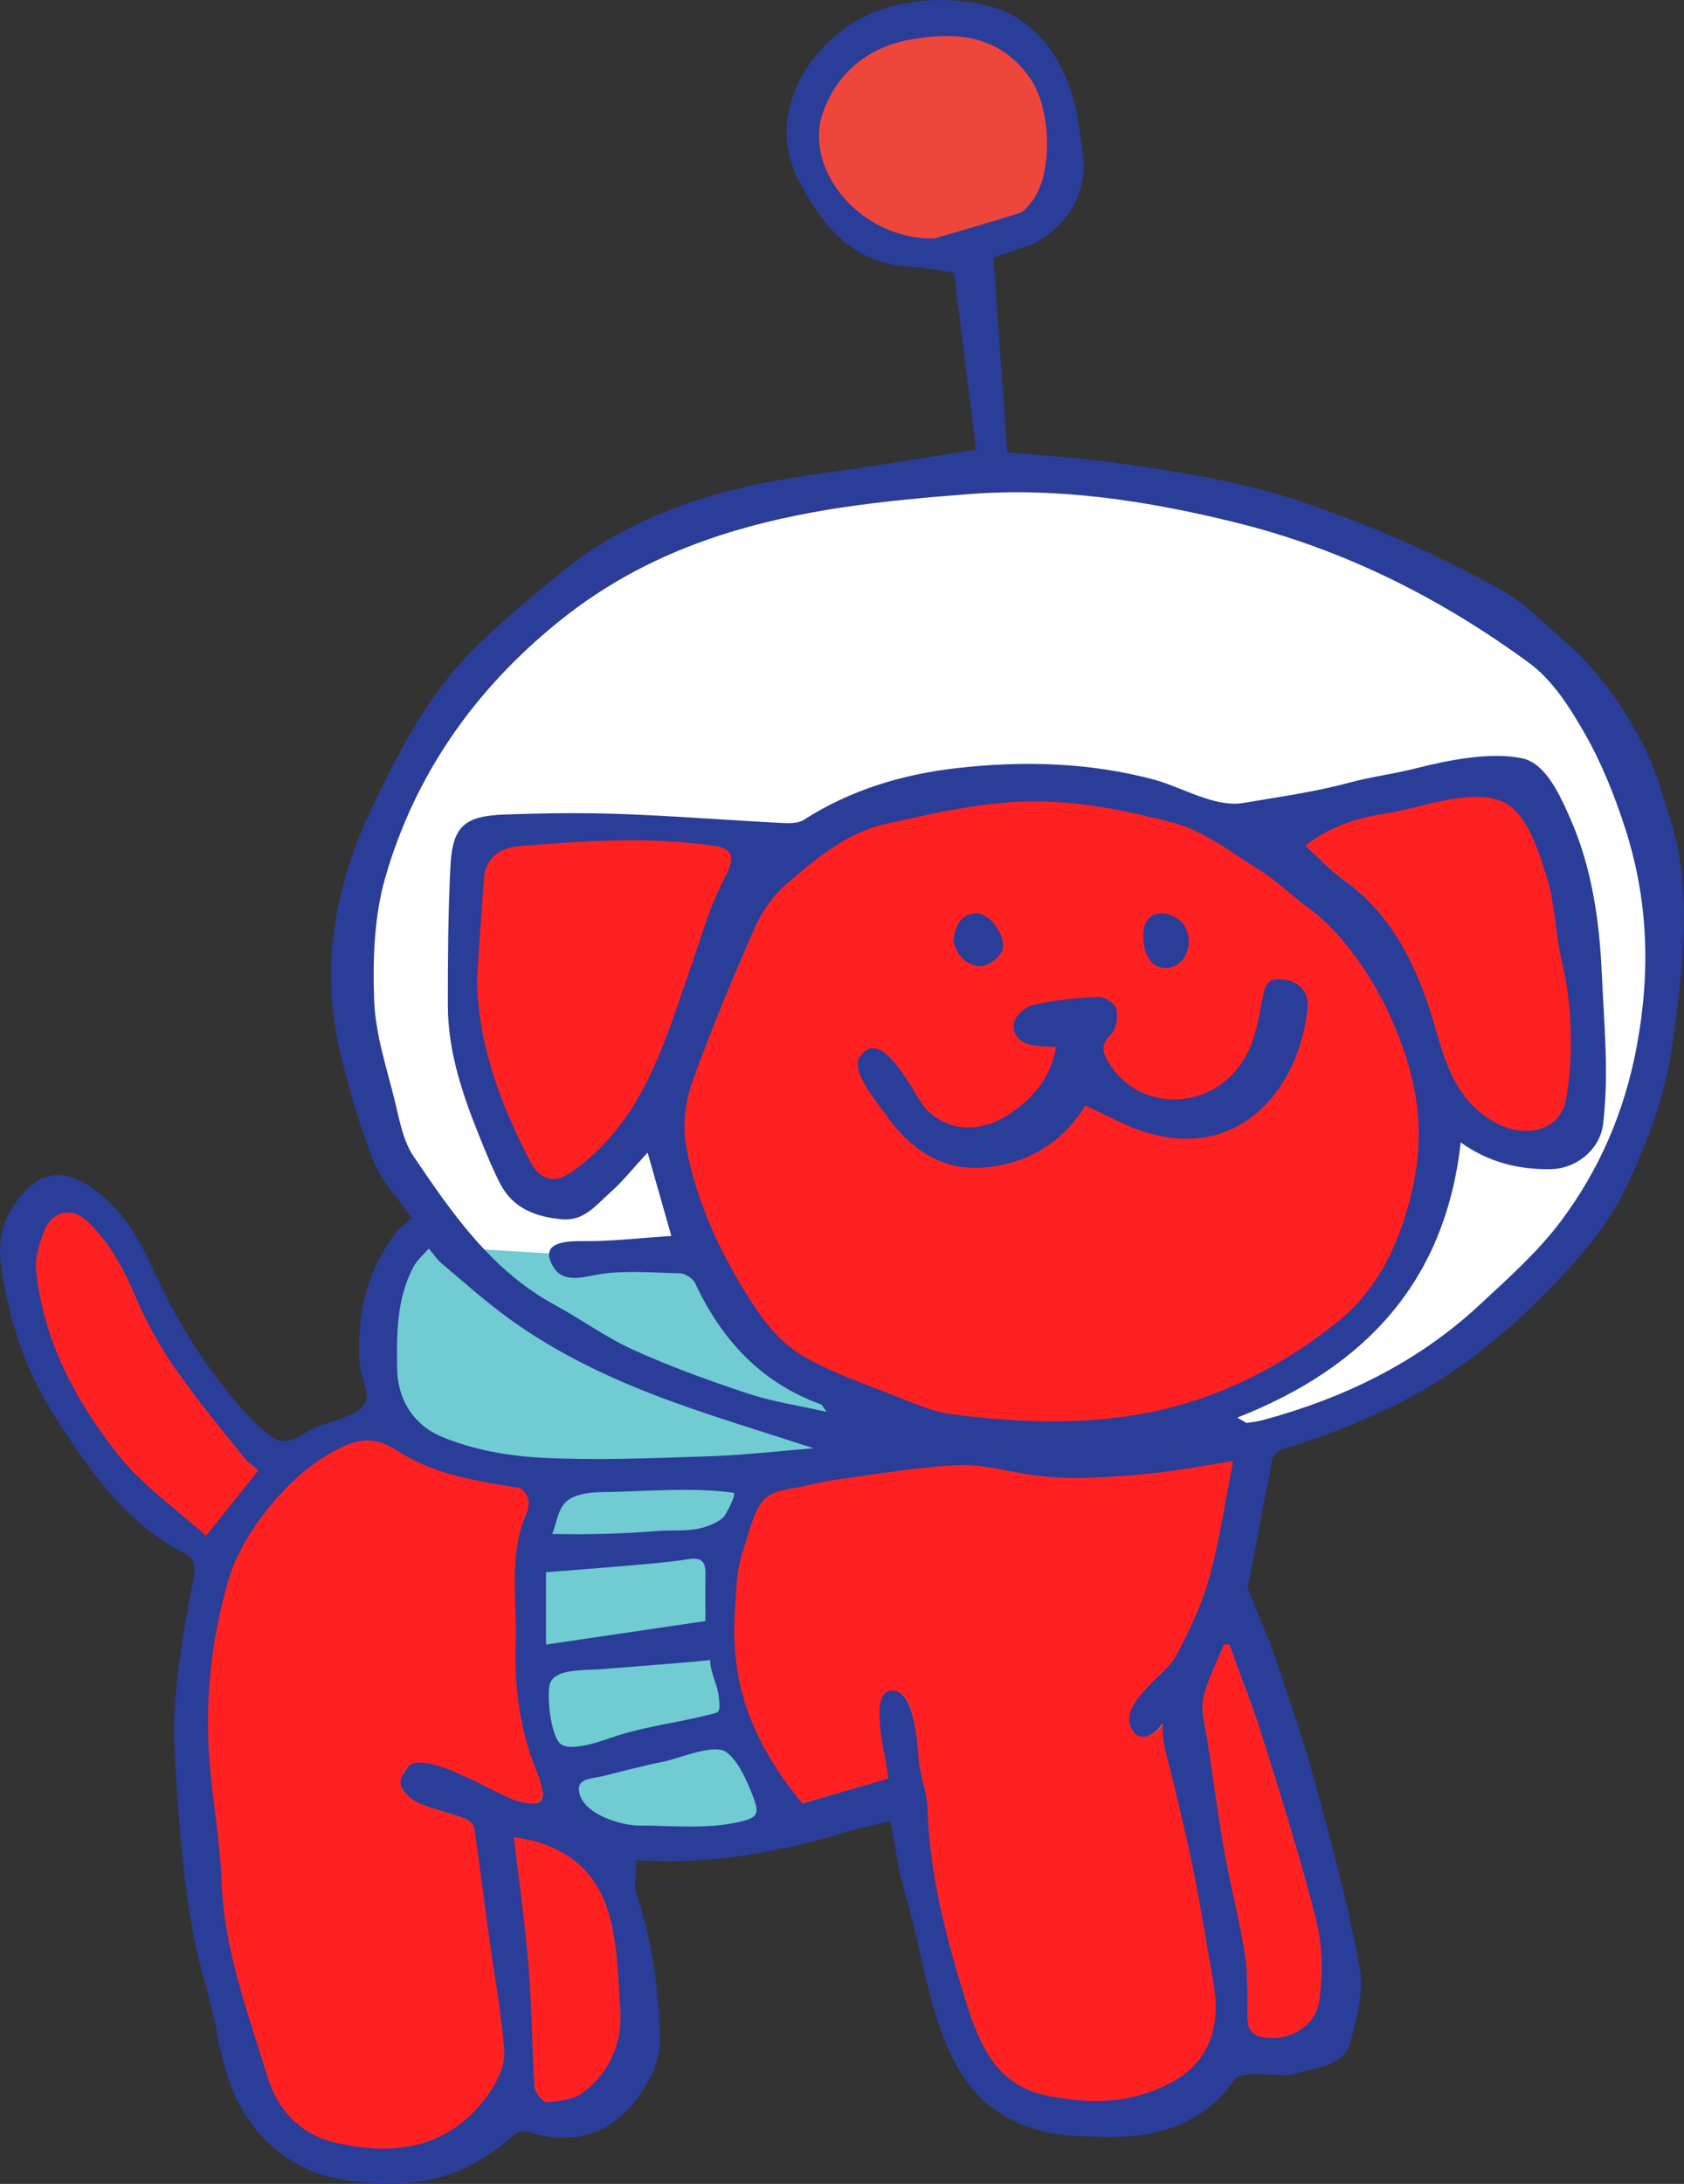 <svg xmlns="http://www.w3.org/2000/svg" xmlns:xlink="http://www.w3.org/1999/xlink" version="1.1" width="103.552" height="134.238" viewBox="0,0,103.552,134.238"><rect x="0" y="0" width="103.552" height="134.238" fill="#333333" stroke="none"/><g><g data-paper-data="{&quot;isPaintingLayer&quot;:true}" stroke-linecap="butt" stroke-linejoin="miter" stroke-miterlimit="10" stroke-dasharray="" stroke-dashoffset="0" style="mix-blend-mode: normal"><g><path d="M 60.154 88.312 L 50.051 87.712 L 33.962 81.837 L 25.246 72.912 L 20.999 57.818 L 27.126 43.287 L 37.001 34.512 L 47.361 30.812 L 58.635 29.212 L 70.301 30.112 L 82.526 33.312 L 94.778 39.212 L 100.556 47.212 L 101.553 51.812 L 102.549 60.19 L 100.955 68.512 L 96.771 76.612 L 91.292 81.812 L 82.227 86.912 L 68.978 89.512 L 60.154 88.312 " fill="#ffffff" fill-rule="evenodd" stroke-width="1" stroke="none"/><path d="M 59.439 0.837 L 62.652 2.337 L 65.566 6.837 L 64.744 12.987 L 58.635 15.687 L 52.739 14.412 L 49.278 9.087 L 50.175 5.037 L 54.733 1.737 L 59.439 0.837 " fill="#ef463c" fill-rule="evenodd" stroke-width="1" stroke="none"/><path d="M 95.003 50.262 L 97.543 61.662 L 97.543 69.837 L 92.687 70.737 L 88.503 67.812 L 87.606 73.437 C 87.606 73.437 83.497 81.162 83.347 81.387 C 83.198 81.612 76.25 85.962 76.25 85.962 L 74.531 88.212 L 77.669 87.987 L 76.474 93.312 L 75.951 98.337 L 78.118 103.512 L 79.985 109.737 L 81.629 116.637 L 82.824 121.287 L 82.152 124.887 L 78.641 126.162 L 75.801 126.087 L 72.738 128.712 L 66.014 129.837 L 61.673 128.412 L 58.635 123.687 L 56.003 110.037 L 51.221 111.612 L 41.733 113.262 L 37.549 113.337 L 38.37 115.362 L 39.342 123.537 L 38.968 127.362 L 35.158 129.912 L 31.572 130.137 L 25.52 132.837 L 18.796 132.087 C 18.796 132.087 16.405 129.762 16.255 129.537 C 16.106 129.312 13.715 121.887 13.715 121.887 L 12.445 113.937 L 13.342 95.562 L 10.428 93.912 L 5.422 88.812 L 1.612 82.062 L 0.865 76.962 L 1.537 74.637 L 4.077 73.737 L 6.618 75.312 L 10.652 81.537 L 14.238 87.387 L 17.301 89.512 L 23.727 87.462 L 31.721 90.762 L 41.284 90.762 L 51.776 89.862 L 53.761 87.312 L 48.083 83.937 L 42.778 76.962 L 41.359 72.237 L 40.089 69.012 L 37.623 71.787 C 37.623 71.787 34.56 74.337 34.336 74.262 C 34.112 74.187 31.945 72.162 31.945 72.162 L 29.106 65.988 L 28.733 60.612 L 28.733 51.312 L 48.531 51.312 L 52.739 49.737 L 67.658 48.462 L 78.267 50.412 C 78.267 50.412 92.164 47.337 92.687 47.262 Z " fill="#fcb322" fill-rule="evenodd" stroke-width="1" stroke="none"/><path d="M 43.974 77.862 C 43.974 77.862 45.244 80.937 45.393 81.162 C 45.543 81.387 49.204 84.237 49.204 84.237 L 53.911 88.062 L 46.738 90.837 L 44.497 97.962 L 44.572 103.137 L 45.916 107.337 L 48.681 112.137 L 40.761 113.487 L 35.606 112.512 L 34.187 110.712 L 32.543 104.487 L 32.543 98.337 L 33.514 92.712 L 33.589 90.987 L 24.922 88.737 C 24.922 88.737 23.652 86.112 23.727 85.812 C 23.801 85.512 23.727 79.812 23.727 79.812 L 25.072 76.512 L 34.859 77.112 L 42.031 77.112 Z " fill="#71cbd2" fill-rule="evenodd" stroke-width="1" stroke="none"/><path d="M 25.337 74.893 C 24.488 73.666 23.48 72.631 22.98 71.391 C 22.132 69.286 21.506 67.075 20.96 64.865 C 19.641 59.533 20.567 54.452 22.905 49.574 C 24.504 46.236 26.207 42.934 28.79 40.25 C 30.498 38.477 32.422 36.903 34.321 35.329 C 38.931 31.508 44.422 29.935 50.219 29.144 C 53.404 28.71 56.576 28.172 60.025 27.64 C 59.579 24.079 59.123 20.44 58.663 16.763 C 57.704 16.626 56.883 16.439 56.057 16.404 C 52.526 16.251 50.646 14.001 49.138 11.141 C 46.72 6.557 50.433 1.608 54.612 0.454 C 56.564 -0.085 58.466 -0.145 60.424 0.278 C 63.053 0.844 64.675 2.63 65.623 4.953 C 66.213 6.4 66.387 8.042 66.592 9.617 C 66.909 12.049 65.326 14.405 62.987 15.193 C 62.392 15.392 61.797 15.592 61.086 15.83 C 61.371 19.816 61.654 23.798 61.941 27.811 C 64.116 28.009 66.309 28.119 68.475 28.427 C 72.317 28.973 76.145 29.538 79.866 30.783 C 84.244 32.248 88.443 34.09 92.45 36.345 C 93.859 37.138 95.016 38.39 96.265 39.458 C 98.669 41.516 100.913 44.936 101.956 47.941 C 102.206 48.661 102.381 49.384 102.622 50.087 C 104.142 54.519 103.482 59.474 102.861 64.08 C 102.418 67.372 101.268 70.352 99.866 73.236 C 98.985 75.049 97.652 76.7 96.273 78.195 C 93.081 81.655 89.492 84.667 85.184 86.658 C 83.182 87.584 81.115 88.411 79.005 89.036 C 78.115 89.3 78.223 89.846 78.117 90.361 C 77.663 92.559 77.266 94.769 76.851 96.976 C 76.806 97.214 76.689 97.492 76.764 97.691 C 77.314 99.145 77.966 100.559 78.467 102.028 C 79.33 104.564 80.198 107.105 80.898 109.688 C 81.905 113.404 82.912 117.131 83.608 120.911 C 83.875 122.362 83.445 124.013 83.049 125.497 C 82.637 127.042 80.987 127.054 79.776 127.435 C 78.954 127.693 77.982 127.45 77.08 127.491 C 76.694 127.509 76.135 127.55 75.959 127.798 C 73.846 130.774 70.821 131.484 67.445 131.344 C 66.414 131.302 65.361 131.287 64.363 131.059 C 61.934 130.505 60.041 129.239 58.805 126.932 C 57.049 123.658 56.721 119.987 55.689 116.515 C 55.273 115.111 55.085 113.639 54.744 111.952 C 53.952 112.14 53.134 112.294 52.341 112.531 C 48.094 113.801 43.791 114.665 39.134 114.337 C 39.134 115.115 38.945 115.901 39.167 116.545 C 40.152 119.399 40.499 122.346 40.576 125.33 C 40.594 126.049 40.397 126.839 40.082 127.489 C 38.367 131.026 35.587 132.058 32.373 131.019 C 32.134 130.942 31.72 131.109 31.509 131.299 C 29.031 133.528 26.176 134.486 22.84 134.183 C 21.334 134.047 19.907 133.886 18.527 133.157 C 15.227 131.413 13.953 128.452 13.354 125.006 C 13.165 123.919 12.889 122.843 12.58 121.783 C 11.546 118.238 11.232 114.583 10.944 110.93 C 10.778 108.812 10.62 106.666 10.775 104.555 C 10.959 102.029 11.416 99.517 11.896 97.025 C 12.044 96.256 11.954 95.775 11.321 95.455 C 7.704 93.622 5.548 90.418 3.424 87.148 C 1.556 84.27 0.54 81.185 0.067 77.765 C -0.172 76.043 0.235 74.89 1.149 73.671 C 2.444 71.943 3.916 71.812 5.69 73.034 C 7.585 74.339 8.591 76.243 9.509 78.221 C 10.642 80.662 12.003 83.015 13.667 85.132 C 14.486 86.172 15.377 87.233 16.397 88.082 C 17.546 89.042 18.023 88.437 19.25 87.821 C 19.916 87.486 21.676 87.104 22.25 86.508 C 22.909 85.824 22.269 84.905 22.157 84.121 C 22.029 83.228 22.074 82.197 22.163 81.298 C 22.365 79.253 23.144 77.321 24.391 75.693 C 24.61 75.406 24.95 75.214 25.337 74.893 Z M 76.088 87.136 C 76.54 87.392 76.615 87.472 76.677 87.463 C 77.009 87.417 77.344 87.373 77.667 87.286 C 82.642 85.943 87.179 83.744 90.982 80.207 C 92.731 78.581 94.554 76.967 95.976 75.07 C 98.354 71.896 99.895 68.336 100.644 64.331 C 101.504 59.735 101.353 55.301 99.934 50.91 C 99.292 48.926 98.506 46.948 97.48 45.142 C 96.565 43.532 95.482 41.815 94.032 40.751 C 88.588 36.761 82.64 33.768 76.02 32.127 C 70.609 30.787 65.14 29.945 59.616 30.369 C 54.44 30.767 49.251 31.281 44.224 32.924 C 40.571 34.118 37.298 35.825 34.333 38.227 C 29.206 42.38 25.531 47.581 23.699 53.91 C 23.005 56.308 22.917 58.963 23.007 61.485 C 23.081 63.572 23.781 65.645 24.286 67.703 C 24.568 68.857 24.786 70.125 25.428 71.073 C 27.803 74.584 30.223 78.089 34.093 80.197 C 35.751 81.1 37.298 82.231 39.01 83.003 C 41.292 84.032 43.662 84.886 46.041 85.674 C 47.512 86.161 49.069 86.386 50.832 86.782 C 50.584 86.449 50.549 86.347 50.486 86.324 C 46.795 84.994 44.372 82.355 42.74 78.863 C 42.603 78.57 42.122 78.27 41.795 78.264 C 40.172 78.233 38.476 78.073 36.87 78.323 C 35.943 78.467 34.669 78.928 34.035 77.888 C 32.942 76.097 35.413 76.298 36.307 76.288 C 37.954 76.27 39.635 76.075 41.281 75.97 C 40.78 74.208 40.333 72.638 39.822 70.843 C 38.935 71.804 38.286 72.631 37.51 73.313 C 36.656 74.063 35.924 75.076 34.541 74.945 C 32.922 74.793 31.535 74.272 30.749 72.744 C 30.293 71.857 29.915 70.928 29.54 70.003 C 28.467 67.36 27.539 64.668 27.538 61.772 C 27.538 58.92 27.553 56.064 27.701 53.218 C 27.828 50.803 28.545 50.157 31.019 50.068 C 33.385 49.983 35.76 49.948 38.125 50.033 C 41.396 50.149 44.661 50.41 47.929 50.579 C 48.432 50.605 49.045 50.637 49.431 50.39 C 52.321 48.542 55.511 47.592 58.863 47.212 C 62.919 46.752 66.99 46.862 70.943 47.916 C 72.67 48.377 74.701 49.654 76.451 49.357 C 78.586 48.993 80.833 48.685 82.925 48.118 C 84.273 47.752 85.667 47.583 87.031 47.236 C 88.962 46.745 91.62 46.194 93.605 46.612 C 95.076 46.922 95.963 48.965 96.556 50.309 C 97.88 53.308 98.351 56.569 98.496 59.821 C 98.637 62.98 98.947 65.932 98.579 69.08 C 98.395 70.645 96.945 71.834 95.382 71.864 C 93.425 71.903 91.552 71.459 89.822 70.222 C 88.865 78.782 83.948 84.046 76.088 87.136 Z M 62.648 49.334 C 59.902 49.46 57.142 50.097 54.477 50.691 C 52.04 51.235 50.176 52.849 48.349 54.414 C 47.542 55.106 46.874 56.088 46.443 57.071 C 45.066 60.207 43.734 63.37 42.591 66.598 C 42.165 67.804 42.015 69.269 42.25 70.52 C 42.906 74.007 44.429 77.201 46.349 80.158 C 47.128 81.359 48.151 82.574 49.354 83.283 C 51.202 84.37 53.29 85.055 55.299 85.854 C 56.348 86.27 57.423 86.74 58.525 86.881 C 62.517 87.392 66.546 87.559 70.512 86.799 C 74.861 85.966 78.754 83.986 82.204 81.222 C 84.576 79.322 85.865 76.705 86.634 73.777 C 87.684 69.785 87.188 66.508 85.589 62.813 C 84.488 60.269 82.587 57.383 80.325 55.762 C 79.341 55.057 78.474 54.173 77.449 53.537 C 75.707 52.456 73.989 51.091 72.069 50.6 C 69.208 49.868 66.544 49.312 63.598 49.312 C 63.283 49.312 62.965 49.32 62.648 49.334 Z M 54.588 109.312 C 54.593 109.341 54.529 109.063 54.501 108.781 C 54.422 107.969 53.211 103.517 55.034 103.908 C 56.351 104.192 56.444 107.639 56.582 108.547 C 56.713 109.417 57.061 110.272 57.084 111.14 C 57.194 115.217 58.202 119.116 59.4 122.965 C 60.211 125.571 61.233 128.143 64.364 128.762 C 66.288 129.143 68.189 129.292 70.172 128.707 C 73.693 127.669 75.213 125.47 74.573 121.818 C 74.124 119.255 73.709 116.686 73.17 114.142 C 72.833 112.549 72.441 110.969 72.064 109.385 C 71.842 108.451 71.308 106.873 71.473 105.932 C 71.226 106.453 70.253 107.185 69.69 106.502 C 68.391 104.926 71.684 102.934 72.251 101.86 C 73.065 100.319 73.851 98.716 74.313 97.045 C 74.968 94.682 75.321 92.233 75.798 89.842 C 74.118 90.109 72.682 90.388 71.233 90.556 C 69.758 90.727 68.273 90.835 66.788 90.884 C 65.761 90.918 64.721 90.865 63.699 90.746 C 62.13 90.561 60.561 90.044 59.009 90.105 C 56.541 90.201 54.085 90.647 51.626 90.966 C 50.99 91.049 50.356 91.182 49.732 91.336 C 48.822 91.559 47.702 91.576 47.081 92.137 C 46.372 92.779 46.071 94.373 45.748 95.268 C 45.341 96.394 45.325 97.66 45.242 98.854 C 44.964 102.854 45.858 105.832 48.091 109.149 C 48.504 109.764 48.99 110.331 49.378 110.837 C 51.06 110.345 52.722 109.859 54.588 109.312 Z M 20.078 89.513 C 19.796 89.68 19.523 89.869 19.219 90.092 C 17.173 91.596 14.887 94.491 14.135 96.97 C 13.103 100.375 12.679 104.005 12.884 107.612 C 13.037 110.311 13.578 112.99 13.673 115.688 C 13.822 119.884 15.286 123.741 16.482 127.658 C 17.059 129.551 18.414 131.092 20.416 131.596 C 24.223 132.556 27.697 132.052 30.116 128.537 C 30.603 127.829 31.042 126.856 30.982 126.044 C 30.807 123.68 30.362 121.334 30.035 118.981 C 29.726 116.754 29.444 114.523 29.106 112.301 C 29.074 112.092 28.758 111.847 28.523 111.763 C 27.583 111.425 26.595 111.211 25.682 110.815 C 25.239 110.623 24.772 110.192 24.604 109.756 C 24.492 109.465 24.824 108.925 25.085 108.6 C 26.05 107.399 30.473 110.256 31.667 110.633 C 34.187 111.43 33.322 109.885 32.703 108.235 C 31.907 106.112 31.578 103.449 31.674 101.194 C 31.789 98.476 31.198 95.659 32.364 93.017 C 32.477 92.759 32.518 92.409 32.442 92.146 C 32.37 91.897 32.126 91.55 31.912 91.513 C 29.291 91.067 26.723 90.71 24.413 89.213 C 22.84 88.193 21.753 88.526 20.078 89.513 Z M 29.378 60.177 C 29.431 64.229 30.818 67.864 32.632 71.364 C 33.216 72.493 34.121 72.721 35.141 72.003 C 39.59 68.876 40.802 64.123 42.527 59.194 C 43.076 57.626 43.533 56.011 44.264 54.515 C 44.769 53.482 45.615 52.283 43.932 52.037 C 39.938 51.453 35.95 51.724 31.963 52.054 C 30.749 52.154 29.891 52.744 29.79 54.07 C 29.636 56.105 29.514 58.141 29.378 60.177 Z M 80.308 52.004 C 81.14 52.757 81.818 53.5 82.618 54.071 C 85.737 56.3 87.242 59.587 88.245 63.074 C 88.924 65.438 89.562 67.601 91.877 68.925 C 93.763 70.003 95.958 69.475 96.279 67.466 C 96.725 64.684 96.642 61.846 95.991 59.106 C 95.585 57.401 95.602 55.592 95.052 53.876 C 94.612 52.499 94.005 50.359 92.706 49.507 C 90.859 48.296 87.374 49.714 85.428 50.012 C 83.627 50.29 81.92 50.752 80.308 52.004 Z M 57.454 14.659 C 58.664 14.303 60.663 13.733 62.647 13.112 C 62.937 13.021 63.186 12.714 63.397 12.459 C 64.779 10.789 64.693 6.622 63.258 4.682 C 61.409 2.183 58.879 1.934 56.08 2.414 C 53.391 2.876 51.487 4.456 50.609 6.894 C 49.36 10.356 52.883 14.746 57.454 14.659 Z M 50.03 89.021 C 47.154 88.082 44.324 87.232 41.547 86.232 C 37.906 84.921 34.394 83.305 31.248 81.013 C 29.828 79.978 28.511 78.802 27.166 77.667 C 26.859 77.408 26.632 77.053 26.369 76.741 C 26.049 77.114 25.649 77.444 25.424 77.869 C 24.387 79.828 24.39 81.94 24.421 84.107 C 24.451 86.18 25.553 87.635 27.131 88.3 C 29.043 89.107 31.224 89.495 33.312 89.603 C 36.721 89.777 40.15 89.629 43.569 89.516 C 45.73 89.446 47.885 89.191 50.03 89.021 Z M 15.837 90.359 C 15.568 90.123 15.244 89.912 15.014 89.624 C 13.58 87.83 12.085 86.078 10.775 84.196 C 9.827 82.833 9.009 81.346 8.363 79.816 C 7.627 78.072 6.765 76.445 5.411 75.129 C 4.495 74.238 3.271 74.448 2.782 75.623 C 2.453 76.412 2.172 77.341 2.26 78.166 C 2.717 82.507 4.746 86.225 7.41 89.528 C 8.876 91.345 10.864 92.74 12.651 94.356 C 13.775 92.947 14.777 91.688 15.837 90.359 Z M 75.597 101.128 C 75.486 101.128 75.375 101.128 75.264 101.127 C 74.83 102.227 74.25 103.297 74.011 104.44 C 73.847 105.225 74.133 106.114 74.259 106.95 C 74.605 109.255 74.938 111.562 75.344 113.856 C 75.723 116.001 76.272 118.118 76.587 120.271 C 76.786 121.63 76.663 123.034 76.758 124.411 C 76.776 124.664 77.116 125.037 77.373 125.108 C 79.058 125.57 80.884 124.625 81.11 122.905 C 81.316 121.325 81.31 119.616 80.928 118.081 C 79.999 114.354 78.834 110.684 77.69 107.015 C 77.072 105.028 76.3 103.089 75.597 101.128 Z M 31.619 112.973 C 31.957 115.79 32.349 118.391 32.561 121.008 C 32.755 123.401 32.725 125.813 32.875 128.212 C 32.896 128.563 33.385 129.183 33.621 129.166 C 34.378 129.111 35.259 129.007 35.838 128.578 C 37.492 127.349 38.231 125.545 38.1 123.517 C 37.818 119.161 38.009 114.762 32.981 113.244 C 32.578 113.122 32.152 113.075 31.619 112.973 Z M 44.836 107.836 C 44.742 107.747 44.648 107.677 44.554 107.632 C 43.718 107.232 41.725 108.101 40.799 108.284 C 39.566 108.529 38.352 108.854 37.132 109.157 C 36.254 109.374 35.326 109.294 35.668 110.356 C 36.053 111.556 38.214 112.213 39.312 112.212 C 41.326 112.21 43.42 112.447 45.406 112.002 C 46.603 111.734 46.725 111.516 46.297 110.404 C 45.965 109.543 45.516 108.481 44.836 107.836 Z M 33.576 101.087 C 36.944 100.591 40.02 100.137 43.378 99.643 C 43.378 98.708 43.367 97.72 43.382 96.73 C 43.394 95.953 43.099 95.713 42.294 95.841 C 40.941 96.056 39.568 96.149 38.2 96.27 C 36.69 96.404 35.178 96.513 33.576 96.64 C 33.576 98.075 33.576 99.515 33.576 101.087 Z M 34.169 103.042 C 34.007 103.153 33.885 103.296 33.821 103.481 C 33.594 104.138 33.861 106.799 34.508 107.223 C 35.265 107.716 37.344 106.876 38.107 106.64 C 39.835 106.105 41.616 105.895 43.372 105.452 C 44.248 105.231 44.301 105.372 44.21 104.366 C 44.138 103.563 43.677 102.838 43.665 102.025 C 43.666 102.092 37.523 102.549 37.073 102.592 C 36.229 102.674 34.846 102.578 34.169 103.042 Z M 45.051 91.751 C 42.462 91.393 39.584 91.689 36.964 91.718 C 36.314 91.726 35.314 91.831 34.806 92.311 C 34.287 92.803 34.219 93.658 33.956 94.291 C 36.138 94.327 38.176 94.294 40.383 94.107 C 41.343 94.026 42.376 94.165 43.309 93.871 C 43.713 93.744 44.205 93.551 44.508 93.238 C 44.619 93.124 45.343 91.786 45.095 91.756 C 45.08 91.755 45.065 91.753 45.051 91.751 Z " fill="#2a3d98" fill-rule="nonzero" stroke-width="1" stroke="none"/><path d="M 12.668 94.403 C 10.881 92.787 8.861 91.393 7.395 89.576 C 4.731 86.273 2.681 82.473 2.224 78.132 C 2.136 77.307 2.424 76.371 2.753 75.582 C 3.242 74.407 4.477 74.192 5.393 75.083 C 6.747 76.399 7.62 78.023 8.356 79.767 C 9.002 81.297 9.877 82.826 10.825 84.189 C 12.135 86.07 13.618 87.863 15.052 89.657 C 15.282 89.945 15.606 90.156 15.875 90.392 C 14.815 91.721 13.792 92.994 12.668 94.403 Z " data-paper-data="{&quot;noHover&quot;:false,&quot;origItem&quot;:[&quot;Path&quot;,{&quot;applyMatrix&quot;:true,&quot;segments&quot;:[[[204.093,203.647],[-1.06,1.329],[-0.269,-0.236]],[[203.27,202.912],[0.23,0.288],[-1.434,-1.794]],[[199.031,197.484],[1.31,1.882],[-0.948,-1.363]],[[196.619,193.104],[0.646,1.53],[-0.736,-1.744]],[[193.667,188.417],[1.354,1.316],[-0.916,-0.891]],[[191.038,188.911],[0.489,-1.175],[-0.329,0.789]],[[190.516,191.454],[-0.088,-0.825],[0.457,4.341]],[[195.666,202.816],[-2.664,-3.303],[1.466,1.817]],[[200.907,207.644],[-1.787,-1.616],[1.124,-1.409]]],&quot;closed&quot;:true,&quot;fillColor&quot;:[0,0,0,1],&quot;fillRule&quot;:&quot;evenodd&quot;}]}" fill="#ff2121" fill-rule="evenodd" stroke-width="0.5" stroke="none"/><path d="M 32.969 113.196 C 37.998 114.714 37.858 119.191 38.14 123.547 C 38.271 125.575 37.499 127.399 35.845 128.628 C 35.266 129.057 34.371 129.161 33.614 129.216 C 33.378 129.233 32.883 128.611 32.862 128.26 C 32.712 125.861 32.705 123.4 32.511 121.007 C 32.299 118.39 31.939 115.744 31.601 112.927 C 32.134 113.029 32.566 113.074 32.969 113.196 Z " data-paper-data="{&quot;noHover&quot;:false,&quot;origItem&quot;:[&quot;Path&quot;,{&quot;applyMatrix&quot;:true,&quot;segments&quot;:[[[219.875,226.261],[0.533,0.102],[0.338,2.817]],[[220.817,234.296],[-0.212,-2.617],[0.194,2.393]],[[221.131,241.5],[-0.15,-2.399],[0.021,0.351]],[[221.877,242.454],[-0.236,0.017],[0.757,-0.055]],[[224.094,241.866],[-0.579,0.429],[1.654,-1.229]],[[226.356,236.805],[0.131,2.028],[-0.282,-4.356]],[[221.237,226.532],[5.028,1.518],[-0.403,-0.122]]],&quot;closed&quot;:true,&quot;fillColor&quot;:[0,0,0,1],&quot;fillRule&quot;:&quot;evenodd&quot;}]}" fill="#ff2121" fill-rule="evenodd" stroke-width="0.5" stroke="none"/><path d="M 24.416 89.163 C 26.726 90.66 29.312 91.022 31.933 91.468 C 32.148 91.505 32.393 91.853 32.465 92.102 C 32.541 92.365 32.501 92.715 32.388 92.973 C 31.222 95.615 31.823 98.44 31.709 101.158 C 31.613 103.413 31.956 106.102 32.752 108.225 C 33.371 109.875 34.137 111.428 31.617 110.631 C 30.423 110.254 26.012 107.432 25.047 108.633 C 24.786 108.958 24.539 109.448 24.651 109.739 C 24.819 110.175 25.288 110.633 25.731 110.825 C 26.644 111.221 27.631 111.438 28.572 111.776 C 28.806 111.86 29.122 112.108 29.154 112.317 C 29.492 114.539 29.757 116.793 30.066 119.02 C 30.393 121.373 30.83 123.725 31.005 126.089 C 31.065 126.901 30.621 127.876 30.134 128.584 C 27.715 132.099 24.217 132.606 20.41 131.646 C 18.408 131.142 17.041 129.598 16.464 127.705 C 15.268 123.788 13.779 119.909 13.63 115.713 C 13.535 113.015 12.989 110.298 12.836 107.599 C 12.631 103.992 13.075 100.334 14.107 96.929 C 14.859 94.45 17.164 91.547 19.21 90.043 C 19.514 89.82 19.789 89.631 20.071 89.464 C 21.746 88.477 22.843 88.143 24.416 89.163 Z " data-paper-data="{&quot;noHover&quot;:false,&quot;origItem&quot;:[&quot;Path&quot;,{&quot;applyMatrix&quot;:true,&quot;segments&quot;:[[[208.334,202.801],[1.675,-0.987],[-0.282,0.167]],[[207.475,203.38],[0.304,-0.223],[-2.046,1.504]],[[202.391,210.258],[0.752,-2.479],[-1.032,3.405]],[[201.14,220.9],[-0.205,-3.607],[0.153,2.699]],[[201.929,228.976],[-0.095,-2.698],[0.149,4.196]],[[204.738,240.946],[-1.196,-3.917],[0.577,1.893]],[[208.672,244.884],[-2.002,-0.504],[3.807,0.96]],[[218.372,241.825],[-2.419,3.515],[0.487,-0.708]],[[219.238,239.332],[0.06,0.812],[-0.175,-2.364]],[[218.291,232.269],[0.327,2.353],[-0.309,-2.227]],[[217.362,225.589],[0.338,2.222],[-0.032,-0.209]],[[216.779,225.051],[0.235,0.084],[-0.94,-0.338]],[[213.938,224.103],[0.913,0.396],[-0.443,-0.192]],[[212.86,223.044],[0.168,0.436],[-0.112,-0.291]],[[213.341,221.888],[-0.261,0.325],[0.965,-1.201]],[[219.923,223.921],[-1.194,-0.377],[2.52,0.797]],[[220.959,221.523],[0.619,1.65],[-0.796,-2.123]],[[219.93,214.482],[-0.096,2.255],[0.115,-2.718]],[[220.62,206.305],[-1.166,2.642],[0.113,-0.258]],[[220.698,205.434],[0.076,0.263],[-0.072,-0.249]],[[220.168,204.801],[0.214,0.037],[-2.621,-0.446]],[[212.669,202.501],[2.31,1.497],[-1.573,-1.02]]],&quot;closed&quot;:true,&quot;fillColor&quot;:[0,0,0,1],&quot;fillRule&quot;:&quot;evenodd&quot;}]}" fill="#ff2121" fill-rule="evenodd" stroke-width="0.5" stroke="none"/><path d="M 77.691 106.965 C 78.835 110.634 80.027 114.396 80.956 118.123 C 81.338 119.658 81.333 121.372 81.127 122.952 C 80.901 124.672 79.057 125.62 77.372 125.158 C 77.115 125.087 76.772 124.714 76.754 124.461 C 76.659 123.084 76.779 121.68 76.58 120.321 C 76.265 118.168 75.675 116.016 75.296 113.871 C 74.89 111.577 74.582 109.211 74.236 106.906 C 74.11 106.07 73.828 105.179 73.992 104.394 C 74.231 103.251 74.821 102.178 75.255 101.078 C 75.366 101.079 75.478 101.079 75.589 101.079 C 76.292 103.04 77.073 104.978 77.691 106.965 Z " data-paper-data="{&quot;noHover&quot;:false,&quot;origItem&quot;:[&quot;Path&quot;,{&quot;applyMatrix&quot;:true,&quot;segments&quot;:[[[263.853,214.416],[0.703,1.961],[-0.111,0]],[[263.52,214.415],[0.111,0.001],[-0.434,1.1]],[[262.267,217.728],[0.239,-1.143],[-0.164,0.785]],[[262.515,220.238],[-0.126,-0.836],[0.346,2.305]],[[263.6,227.144],[-0.406,-2.294],[0.379,2.145]],[[264.843,233.559],[-0.315,-2.153],[0.199,1.359]],[[265.014,237.699],[-0.095,-1.377],[0.018,0.253]],[[265.629,238.396],[-0.257,-0.071],[1.685,0.462]],[[269.366,236.193],[-0.226,1.72],[0.206,-1.58]],[[269.184,231.369],[0.382,1.535],[-0.929,-3.727]],[[265.946,220.303],[1.144,3.669],[-0.618,-1.987]]],&quot;closed&quot;:true,&quot;fillColor&quot;:[0,0,0,1],&quot;fillRule&quot;:&quot;evenodd&quot;}]}" fill="#ff2121" fill-rule="evenodd" stroke-width="0.5" stroke="none"/><path d="M 49.329 110.843 C 48.941 110.337 48.454 109.763 48.041 109.148 C 45.808 105.831 44.923 102.826 45.201 98.826 C 45.284 97.632 45.305 96.359 45.712 95.234 C 46.035 94.338 46.342 92.74 47.051 92.098 C 47.672 91.537 48.797 91.516 49.707 91.293 C 50.331 91.139 50.969 91.004 51.605 90.921 C 54.064 90.602 56.537 90.151 59.005 90.055 C 60.557 89.994 62.139 90.512 63.708 90.697 C 64.73 90.816 65.777 90.871 66.804 90.837 C 68.289 90.788 69.783 90.684 71.258 90.513 C 72.707 90.345 74.149 90.07 75.829 89.803 C 75.352 92.194 75.005 94.649 74.35 97.012 C 73.888 98.683 73.107 100.292 72.293 101.833 C 71.726 102.907 68.439 104.911 69.738 106.487 C 70.301 107.17 71.274 106.438 71.521 105.917 C 71.356 106.858 71.892 108.451 72.114 109.385 C 72.491 110.969 72.88 112.567 73.217 114.159 C 73.756 116.704 74.162 119.288 74.611 121.851 C 75.251 125.503 73.716 127.714 70.195 128.752 C 68.212 129.337 66.298 129.192 64.374 128.811 C 61.243 128.192 60.207 125.621 59.396 123.015 C 58.198 119.166 57.149 115.239 57.039 111.162 C 57.016 110.294 56.664 109.406 56.533 108.536 C 56.395 107.628 56.386 104.228 55.069 103.944 C 53.246 103.553 54.472 107.975 54.551 108.787 C 54.579 109.069 54.643 109.343 54.638 109.314 C 52.772 109.861 51.011 110.351 49.329 110.843 Z " data-paper-data="{&quot;noHover&quot;:false,&quot;origItem&quot;:[&quot;Path&quot;,{&quot;applyMatrix&quot;:true,&quot;segments&quot;:[[[242.844,222.6],[-1.866,0.547],[0.005,0.029]],[[242.757,222.069],[0.028,0.282],[-0.079,-0.812]],[[243.29,217.196],[-1.823,-0.391],[1.317,0.284]],[[244.838,221.835],[-0.138,-0.908],[0.131,0.87]],[[245.34,224.428],[-0.023,-0.868],[0.11,4.077]],[[247.656,236.253],[-1.198,-3.849],[0.811,2.606]],[[252.62,242.05],[-3.131,-0.619],[1.924,0.381]],[[258.428,241.995],[-1.983,0.585],[3.521,-1.038]],[[262.829,235.106],[0.64,3.652],[-0.449,-2.563]],[[261.426,227.43],[0.539,2.544],[-0.337,-1.593]],[[260.32,222.673],[0.377,1.584],[-0.222,-0.934]],[[259.729,219.22],[-0.165,0.941],[-0.247,0.521]],[[257.946,219.79],[0.563,0.683],[-1.299,-1.576]],[[260.507,215.148],[-0.567,1.074],[0.814,-1.541]],[[262.569,210.333],[-0.462,1.671],[0.655,-2.363]],[[264.054,203.13],[-0.477,2.391],[-1.68,0.267]],[[259.489,203.844],[1.449,-0.168],[-1.475,0.171]],[[255.044,204.172],[1.485,-0.049],[-1.027,0.034]],[[251.955,204.034],[1.022,0.119],[-1.569,-0.185]],[[247.265,203.393],[1.552,-0.061],[-2.468,0.096]],[[239.882,204.254],[2.459,-0.319],[-0.636,0.083]],[[237.988,204.624],[0.624,-0.154],[-0.91,0.223]],[[235.337,205.425],[0.621,-0.561],[-0.709,0.642]],[[234.004,208.556],[0.323,-0.895],[-0.407,1.126]],[[233.498,212.142],[0.083,-1.194],[-0.278,4]],[[236.347,222.437],[-2.233,-3.317],[0.413,0.615]],[[237.634,224.125],[-0.388,-0.506],[1.682,-0.492]]],&quot;closed&quot;:true,&quot;fillColor&quot;:[0,0,0,1],&quot;fillRule&quot;:&quot;evenodd&quot;}]}" fill="#ff2121" fill-rule="evenodd" stroke-width="0.5" stroke="none"/><path d="M 85.413 49.965 C 87.359 49.667 90.879 48.25 92.726 49.461 C 94.025 50.313 94.651 52.468 95.091 53.845 C 95.641 55.561 95.635 57.4 96.041 59.105 C 96.692 61.845 96.76 64.72 96.314 67.502 C 95.993 69.511 93.78 70.05 91.894 68.972 C 89.579 67.648 88.922 65.488 88.243 63.124 C 87.24 59.637 85.7 56.267 82.581 54.038 C 81.781 53.467 81.103 52.724 80.271 51.971 C 81.883 50.719 83.612 50.243 85.413 49.965 Z " data-paper-data="{&quot;noHover&quot;:false,&quot;origItem&quot;:[&quot;Path&quot;,{&quot;applyMatrix&quot;:true,&quot;segments&quot;:[[[268.564,165.292],[1.612,-1.252],[0.832,0.753]],[[270.874,167.359],[-0.8,-0.571],[3.119,2.229]],[[276.501,176.362],[-1.003,-3.487],[0.679,2.364]],[[280.133,182.213],[-2.315,-1.324],[1.886,1.078]],[[284.535,180.754],[-0.321,2.009],[0.446,-2.782]],[[284.247,172.394],[0.651,2.74],[-0.406,-1.705]],[[283.308,167.164],[0.55,1.716],[-0.44,-1.377]],[[280.962,162.795],[1.299,0.852],[-1.847,-1.211]],[[273.684,163.3],[1.946,-0.298],[-1.801,0.278]]],&quot;closed&quot;:true,&quot;fillColor&quot;:[0,0,0,1],&quot;fillRule&quot;:&quot;evenodd&quot;}]}" fill="#ff2121" fill-rule="evenodd" stroke-width="0.5" stroke="none"/><path d="M 63.595 49.262 C 66.541 49.262 69.228 49.822 72.088 50.554 C 74.008 51.045 75.74 52.418 77.482 53.499 C 78.507 54.135 79.38 55.026 80.364 55.731 C 82.626 57.352 84.537 60.257 85.638 62.8 C 87.237 66.496 87.733 69.797 86.683 73.789 C 85.914 76.717 84.617 79.352 82.245 81.252 C 78.794 84.016 74.876 86.014 70.527 86.847 C 66.561 87.607 62.502 87.44 58.51 86.929 C 57.407 86.788 56.325 86.314 55.276 85.898 C 53.267 85.099 51.166 84.405 49.319 83.318 C 48.115 82.609 47.086 81.386 46.307 80.185 C 44.387 77.228 42.856 74.012 42.2 70.525 C 41.965 69.274 42.115 67.8 42.541 66.594 C 43.684 63.366 45.024 60.181 46.401 57.045 C 46.832 56.062 47.504 55.074 48.311 54.382 C 50.138 52.817 52.015 51.192 54.452 50.648 C 57.117 50.054 59.897 49.41 62.643 49.285 C 62.96 49.27 63.28 49.262 63.595 49.262 Z " data-paper-data="{&quot;noHover&quot;:false,&quot;origItem&quot;:[&quot;Path&quot;,{&quot;applyMatrix&quot;:true,&quot;segments&quot;:[[[250.904,162.622],[0.317,-0.014],[-2.746,0.126]],[[242.733,163.979],[2.665,-0.594],[-2.437,0.544]],[[236.605,167.702],[1.827,-1.565],[-0.807,0.692]],[[234.699,170.359],[0.431,-0.983],[-1.377,3.136]],[[230.847,179.886],[1.143,-3.228],[-0.426,1.206]],[[230.506,183.808],[-0.235,-1.251],[0.656,3.487]],[[234.605,193.446],[-1.92,-2.957],[0.779,1.201]],[[237.61,196.571],[-1.203,-0.709],[1.848,1.087]],[[243.555,199.142],[-2.009,-0.799],[1.049,0.416]],[[246.781,200.169],[-1.102,-0.141],[3.992,0.511]],[[258.768,200.087],[-3.966,0.76],[4.349,-0.833]],[[270.46,194.51],[-3.45,2.764],[2.372,-1.9]],[[274.89,187.065],[-0.769,2.928],[1.05,-3.992]],[[273.845,176.101],[1.599,3.695],[-1.101,-2.544]],[[268.581,169.05],[2.262,1.621],[-0.984,-0.705]],[[265.705,166.825],[1.025,0.636],[-1.742,-1.081]],[[260.325,163.888],[1.92,0.491],[-2.861,-0.732]],[[251.854,162.6],[2.946,0],[-0.315,0]]],&quot;closed&quot;:true,&quot;fillColor&quot;:[0,0,0,1],&quot;fillRule&quot;:&quot;evenodd&quot;}]}" fill="#ff2121" fill-rule="evenodd" stroke-width="0.5" stroke="none"/><path d="M 29.756 54.033 C 29.857 52.707 30.726 52.11 31.94 52.01 C 35.927 51.68 39.966 51.412 43.96 51.996 C 45.643 52.242 44.803 53.446 44.298 54.479 C 43.568 55.975 43.12 57.603 42.571 59.171 C 40.846 64.1 39.58 68.925 35.131 72.052 C 34.111 72.77 33.194 72.538 32.61 71.409 C 30.796 67.909 29.383 64.217 29.33 60.165 C 29.466 58.129 29.602 56.068 29.756 54.033 Z " data-paper-data="{&quot;noHover&quot;:false,&quot;origItem&quot;:[&quot;Path&quot;,{&quot;applyMatrix&quot;:true,&quot;segments&quot;:[[[217.634,173.465],[0.136,-2.036],[0.053,4.052]],[[220.888,184.652],[-1.814,-3.5],[0.584,1.129]],[[223.397,185.291],[-1.02,0.718],[4.449,-3.127]],[[230.783,172.482],[-1.725,4.929],[0.549,-1.568]],[[232.52,167.803],[-0.731,1.496],[0.505,-1.033]],[[232.188,165.325],[1.683,0.246],[-3.994,-0.584]],[[220.219,165.342],[3.987,-0.33],[-1.214,0.1]],[[218.046,167.358],[0.101,-1.326],[-0.154,2.035]]],&quot;closed&quot;:true,&quot;fillColor&quot;:[0,0,0,1],&quot;fillRule&quot;:&quot;evenodd&quot;}]}" fill="#ff2121" fill-rule="evenodd" stroke-width="0.5" stroke="none"/></g><g fill-rule="evenodd"><path d="M 66.738 67.957 C 65.278 70.327 63.01 71.637 60.257 71.779 C 57.809 71.905 55.917 70.553 54.514 68.575 C 53.979 67.819 52.314 65.867 52.841 65.014 C 54.202 62.812 56.323 67.487 56.823 68.044 C 58.273 69.659 60.357 69.632 62.088 68.467 C 63.53 67.498 64.603 66.268 64.944 64.355 C 64.491 64.327 64.057 64.319 63.626 64.27 C 62.806 64.174 62.218 63.656 62.345 62.88 C 62.417 62.443 63.057 61.879 63.529 61.772 C 64.841 61.48 66.197 61.333 67.542 61.273 C 67.917 61.256 68.566 61.682 68.642 62.009 C 68.756 62.497 68.649 63.264 68.319 63.577 C 67.664 64.198 67.783 64.673 68.171 65.313 C 70.109 68.504 74.79 68.304 76.64 64.86 C 77.191 63.836 77.404 62.6 77.617 61.433 C 77.767 60.617 77.883 60.086 78.911 60.206 C 79.99 60.332 80.487 61.088 80.409 61.904 C 79.954 66.634 76.504 71.279 70.671 69.666 C 69.337 69.298 68.103 68.562 66.738 67.957 Z " stroke-width="1" fill="#2a3d98" stroke="none"/><path d="M 70.683 56.404 C 71.307 55.84 72.537 56.243 72.924 57.074 C 73.447 58.198 72.732 59.731 71.387 59.464 C 70.408 59.269 70.205 57.912 70.338 57.092 C 70.387 56.783 70.512 56.557 70.683 56.404 Z " stroke-width="1" fill="#2a3d98" stroke="none"/><path d="M 58.635 57.676 C 58.77 56.92 59.055 56.168 60.056 56.14 C 60.815 56.119 61.857 57.445 61.646 58.356 C 61.546 58.788 60.869 59.311 60.395 59.38 C 59.527 59.505 58.618 58.537 58.635 57.676 Z " stroke-width="1" fill="#2a3d98" stroke="none"/></g></g></g></svg>